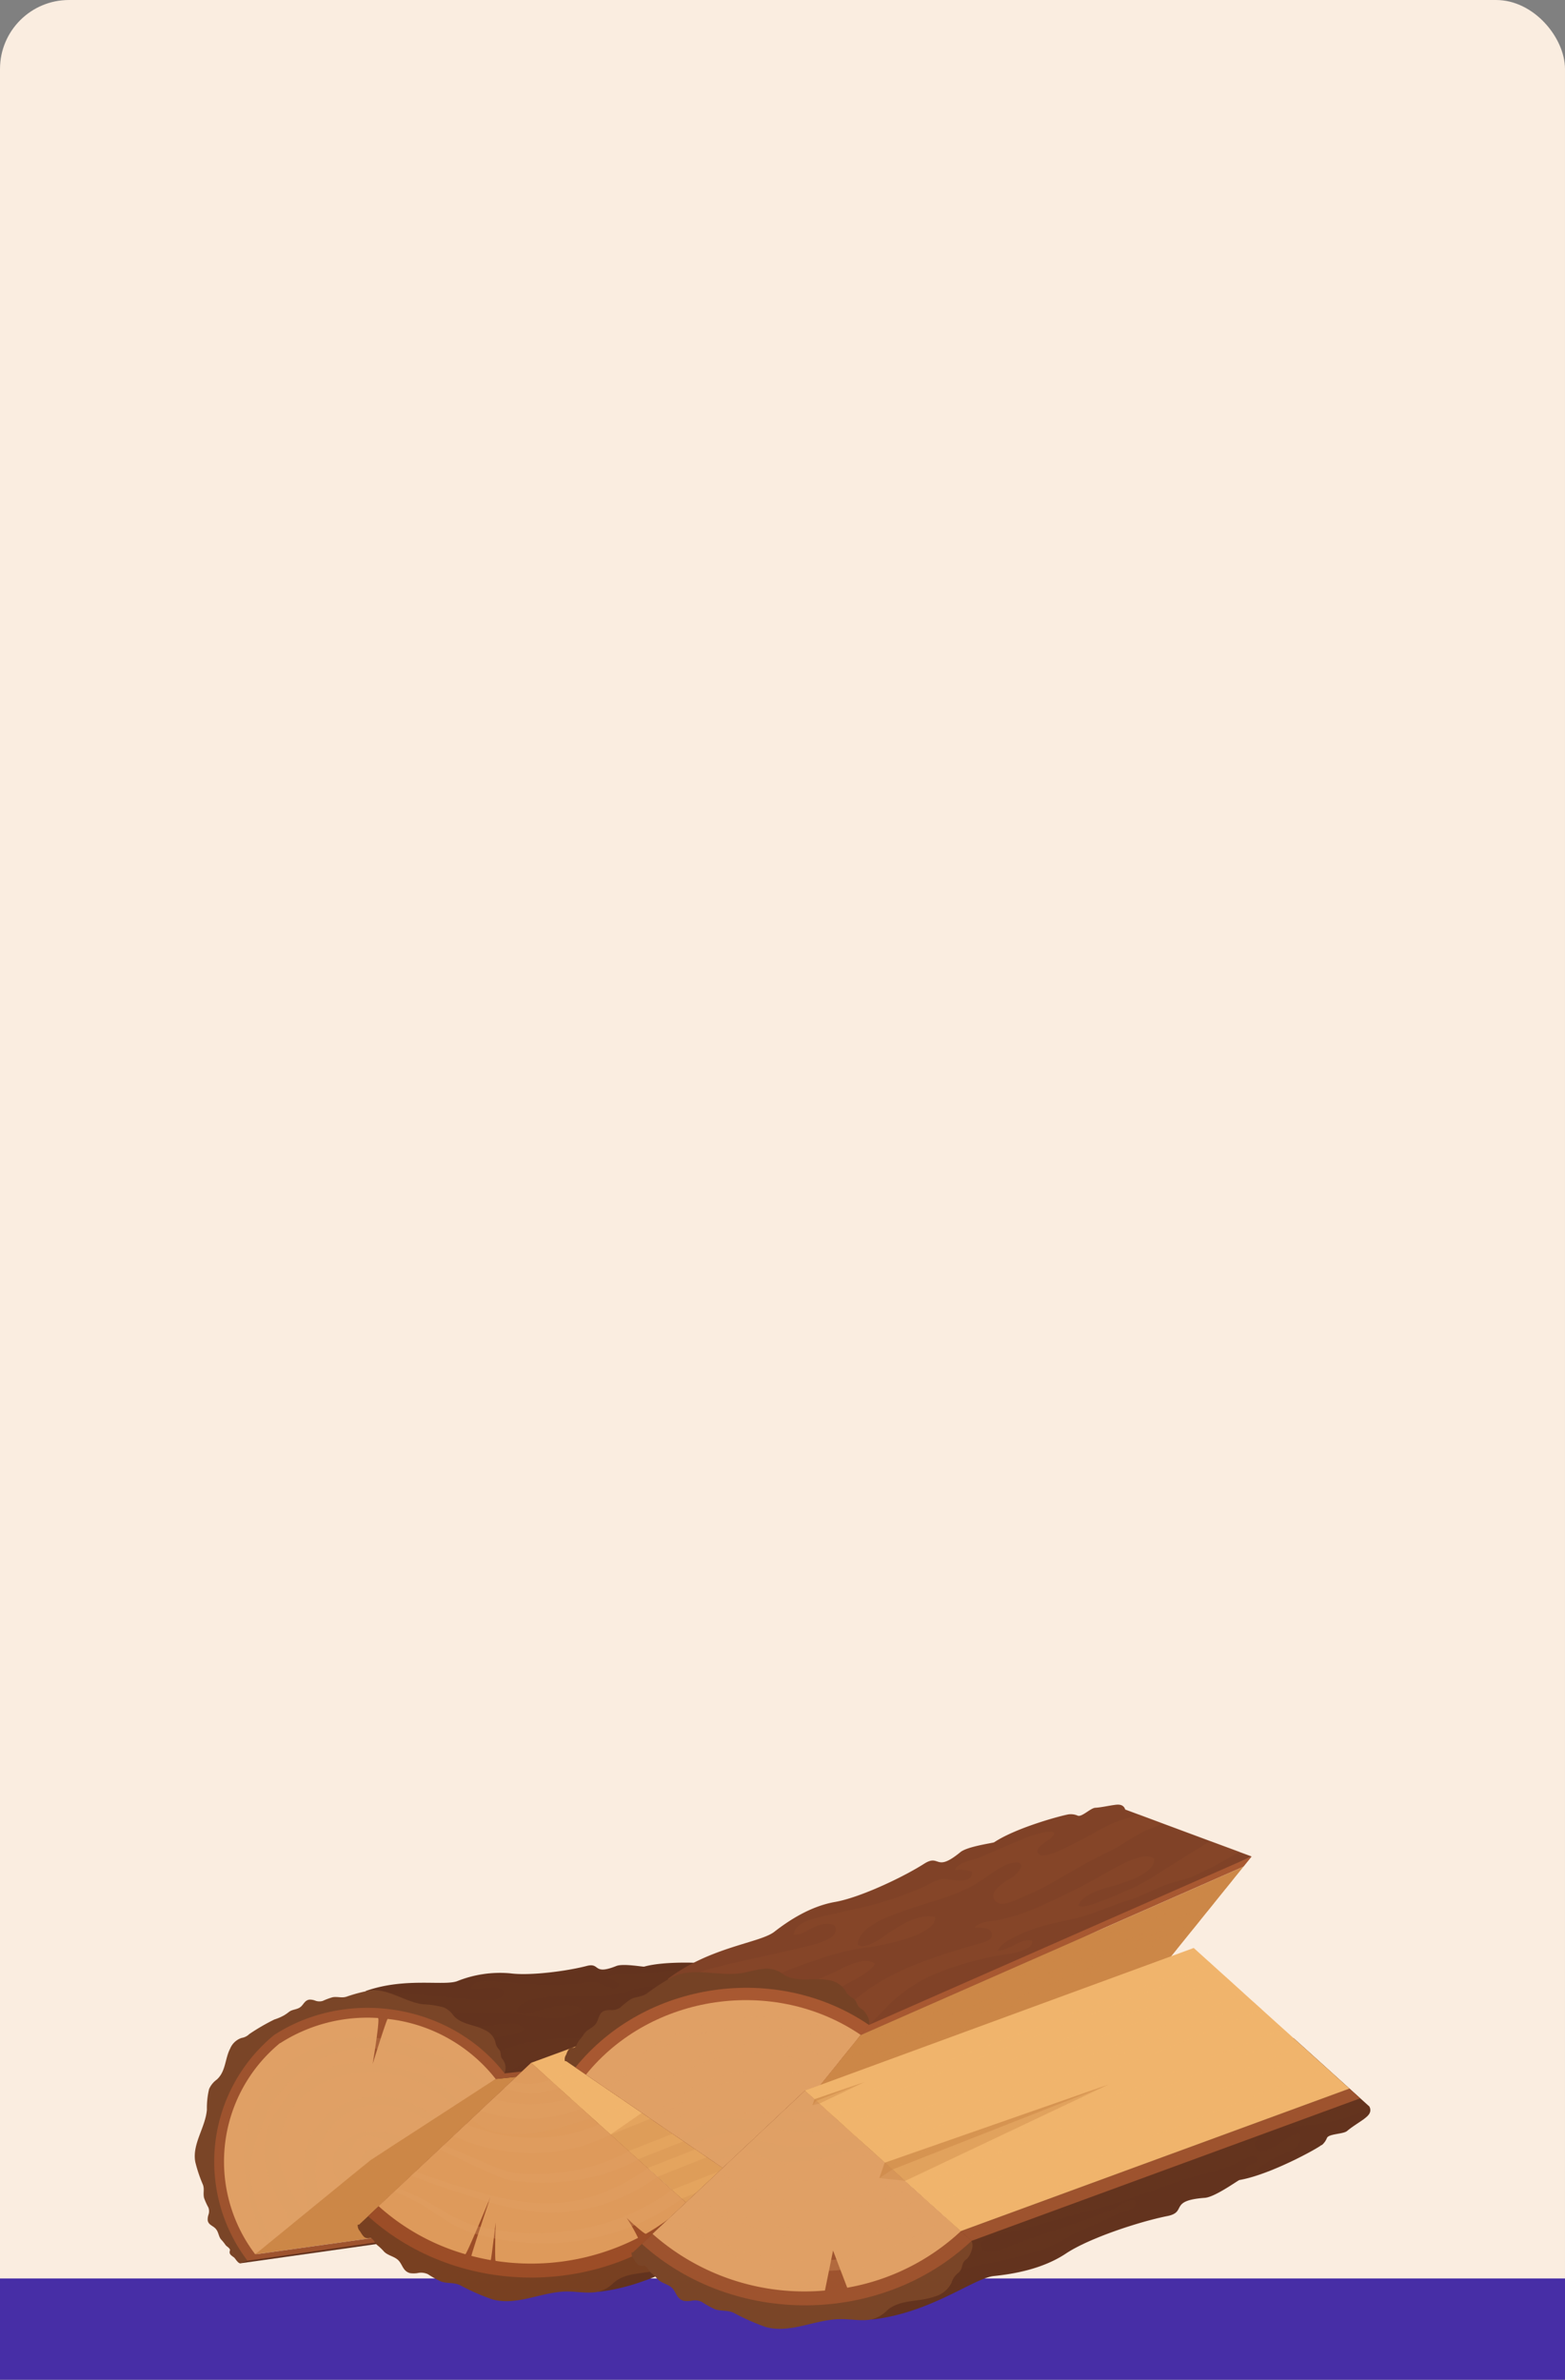 <svg xmlns="http://www.w3.org/2000/svg" width="295" height="448.351" viewBox="0 0 295 448.351">
  <rect x="0" y="0" width="295" height="448.351" fill="#808080" stroke="none"/>
  <g id="Grupo_56919" data-name="Grupo 56919" transform="translate(-705 -7719.777)">
    <g id="Grupo_56918" data-name="Grupo 56918">
      <rect id="Rectángulo_6904" data-name="Rectángulo 6904" width="295" height="448" rx="13" transform="translate(705 7719.777)" fill="#faede0"/>
      <g id="CF1_tarejta_11" data-name="CF1_tarejta 11" transform="translate(705 7576.648)">
        <g id="Layer_1" data-name="Layer 1">
          <rect id="Rectángulo_6892" data-name="Rectángulo 6892" width="295" height="19.08" transform="translate(0 572.4)" fill="#472ea6"/>
          <g id="Grupo_56856" data-name="Grupo 56856">
            <g id="Grupo_56841" data-name="Grupo 56841">
              <path id="Trazado_117181" data-name="Trazado 117181" d="M46.79,568.35l-1.52,1.2,65.1-9.2L112,559.3Z" fill="#63331e"/>
              <path id="Trazado_117182" data-name="Trazado 117182" d="M141.41,514.94,157,527.24,94.6,536S67.45,518.76,69,518.22c7.42-2.59,14.63-.9,17.17-1.83a21.651,21.651,0,0,1,10-1.48c3.71.5,10.72-.42,14.39-1.38,2.68-.71,1.08,1.81,5.62,0,1.27-.51,5,.18,5.24.12,4-1.12,11.36-.71,11.93-.56h.07a2.44,2.44,0,0,1,1,.53c.47.44,2.18-.48,2.85-.31.9.23,1.85.29,2.76.45C140.46,513.87,141.43,514,141.41,514.94Z" fill="#63331e"/>
              <g id="Grupo_56838" data-name="Grupo 56838" opacity="0.2">
                <path id="Trazado_117183" data-name="Trazado 117183" d="M81.34,523.52c2.93-1.18,6.26-1.2,9.38-1.26a37.1,37.1,0,0,1,7.67.49c2,.38,10.52,1.51,11.19-1.2-2-1.21-5.06-.48-7.14.11-1.09.31-4.22,1.48-5.1.33.92-2.68,6.35-2.65,8.58-2.72,3.88-.13,7.38.29,11.2-.62,1.74-.42,4.1-1.49,5.9-1.24,2.49.34.29,1.8-1,2.06-1.06.23-4.33,1-3.15,2.76.62.92,2.73.55,3.61.47a48.326,48.326,0,0,0,6.43-1c2.74-.61,5.23-1.17,8-1.53,2-.27,4-1,6-1.28.54-.08,1.73-.14,3.09-.29l-2.89-2.28a35.924,35.924,0,0,0-4.15.05c-2,.22-3.89.74-5.88,1-.83.12-5.52,1.1-6,0s1.7-1.37,2.31-1.63c2.7-1.15-1.77-1.35-2.77-1.28-2.63.18-5.25.46-7.87.72-.82.08-3.87-.27-4.2.69a5,5,0,0,1,2.25,1c-.48,2-3.36,0-4.27-.25a8.091,8.091,0,0,0-3.09.17,51.329,51.329,0,0,1-5.41.33c-3.33,0-6.38-.38-9.69-.63-1.42-.12-4.92-.57-5.57,1.21,1.45.61,3.28-.55,4.85-.13.94.25,1.64.49,1.27,1.39-.48,1.18-3.1,1.06-4.12,1-5-.29-10-.93-15-1.19a22.3,22.3,0,0,0-6.1.47c1.44,1.24,4.68,3.52,8.36,6a21.292,21.292,0,0,1,3.31-1.72Z" fill="#6b391e"/>
                <path id="Trazado_117184" data-name="Trazado 117184" d="M151.92,523.23c-1.92.41-3.81.94-5.72,1.4a54,54,0,0,1-8.23,1.78c-.73.06-7.6,1-7.69-.09,1.46-1.59,5-1.13,6.86-1.16,1.64,0,5.35,0,6-1.95-.95-1.93-7.15-.23-8.68,0-3.52.62-7.08,1.31-10.64,1.6a27.867,27.867,0,0,1-5.63-.05c-1.11-.12-2.66-.61-3.65,0,.71.27,2.25.58,2.14,1.6-.13,1.19-1.94.84-2.83.82-6.08-.1-12.33-.22-18.11,1.8-1,.35-7.22,2.73-7,.39.08-1,3-1.83,3.69-2.08,1.51-.52,5.29-.7,6.38-1.92-1-1.71-5.05-.74-6.49-.58a56,56,0,0,0-7.65.91c-.58.15-2.23.81-3.88,1.25,4.72,3.13,9.61,6.27,12.12,7.87,1.78-.82,3.51-1.7,5.15-2.59a22.81,22.81,0,0,1,8.3-2.65,49.115,49.115,0,0,1,9.92.17c1,.11,5.65,1.19,5.77-.54-1.63-.86-3.6.37-5.3-.12,1.16-1.35,5.66-1.5,7.48-1.45,2.2.06,4.38.44,6.58.46s4.41-.23,6.63-.22,4.15-.42,6.23-.52c1.38-.07,2.71.16,4.1,0a55.926,55.926,0,0,0,6.94-1.21l.78-.18Z" fill="#6b391e"/>
              </g>
              <path id="Trazado_117185" data-name="Trazado 117185" d="M94.79,531.17c-.64-.64-.16-1.24-.75-1.94a2.6,2.6,0,0,1-.68-1.45,3.47,3.47,0,0,0-2-2.19c-1.92-1.06-4.42-1-5.9-2.75a4.339,4.339,0,0,0-1.76-1.49,16.26,16.26,0,0,0-3.94-.6c-3.45-.44-6.49-3-10-2.62a30.713,30.713,0,0,0-4.47,1.19c-.9.27-1.61-.05-2.56.09a12.894,12.894,0,0,0-1.9.7,2.22,2.22,0,0,1-1.45-.07,2.88,2.88,0,0,0-1-.18c-.95.09-1.13.94-1.77,1.42s-1.49.41-2.11.88a8.48,8.48,0,0,1-1,.69,9.584,9.584,0,0,1-1.78.76A39.125,39.125,0,0,0,47,526.35a2.68,2.68,0,0,1-1.45.73,3.52,3.52,0,0,0-2.16,2c-1,1.91-.82,4.34-2.53,5.85a4.37,4.37,0,0,0-1.45,1.79A15.519,15.519,0,0,0,39,540.6c-.28,3.38-2.81,6.46-2.19,9.84a26.7,26.7,0,0,0,1.44,4.29c.32.86,0,1.56.21,2.48a12.1,12.1,0,0,0,.82,1.82,2,2,0,0,1,0,1.4,2.82,2.82,0,0,0-.13,1c.13.91,1,1,1.54,1.64s.5,1.43,1,2a8.546,8.546,0,0,1,.76.93c.2.32.5.44.71.68.43.48,0,.44.16,1,.09.29.56.59.79.76s.71,1.09,1.19,1.12c0-.06,1.3-.43,1.32-.49s22.55-19.8,22.55-19.8l.67.87,25.24-16.37A2.636,2.636,0,0,0,94.79,531.17Z" fill="#7a4527"/>
              <path id="Trazado_117186" data-name="Trazado 117186" d="M51.66,526.54h0a30.88,30.88,0,0,0-5,42.53l24.29-18,24.17-17.29C85,520.73,65.6,517.5,51.66,526.54Z" fill="#9e532e"/>
              <path id="Trazado_117187" data-name="Trazado 117187" d="M93.43,534.82l61.94-6.52-42.7,30.55-64.55,9.01,19.6-19.46Z" fill="#cc8747"/>
              <path id="Trazado_117188" data-name="Trazado 117188" d="M52.83,528.06h-.06a28.89,28.89,0,0,0-4.66,39.79l21.71-17.73,23.61-15.31A30.09,30.09,0,0,0,73.08,523.5c-.2,0-2.83,8.47-2.83,8.47s1.44-8.61,1-8.64A30.429,30.429,0,0,0,52.83,528.06Z" fill="#e0a065"/>
              <path id="Trazado_117189" data-name="Trazado 117189" d="M95.06,533.76l-1.63,1.06,61.94-6.52,1.63-1.06Z" fill="#9e532e"/>
              <path id="Trazado_117190" data-name="Trazado 117190" d="M48.12,567.86l-1.52,1.2,64.44-9.15,1.63-1.06Z" fill="#9e532e"/>
              <g id="Grupo_56839" data-name="Grupo 56839">
                <path id="Trazado_117191" data-name="Trazado 117191" d="M50.41,566l.69-.56c-5.4-12.58-4.52-14.25-1.73-21.84,3.76-10.32,14-15.9,22.29-14.35,2.76.47,11.91,2.91,18.55,7.67l1.46-1c-2.13-1.88-5.91-4.47-13.49-7.24C57.39,521.12,36.75,539.89,50.41,566Z" fill="#e0a065" opacity="0.2"/>
                <path id="Trazado_117192" data-name="Trazado 117192" d="M63.84,554c.13.21.28.42.43.63l2.28-1.86a7.37,7.37,0,0,1-.63-2c-.48-3.71,2.48-6.71,6.09-4.48a19.5,19.5,0,0,1,1.74,1.24l2.1-1.36C69.07,541.83,59.38,547.51,63.84,554Z" fill="#e0a065" opacity="0.2"/>
                <path id="Trazado_117193" data-name="Trazado 117193" d="M68.3,551c.06.09-.06.28,0,.38l1.51-1.24,2.71-1.76C69.72,546.76,67.54,548.85,68.3,551Z" fill="#e0a065" opacity="0.4"/>
                <path id="Trazado_117194" data-name="Trazado 117194" d="M57.44,556.25c.22,1.21.5,2.34.78,3.35l2.25-1.83c-.14-.59-.28-1.23-.44-2-3-9.62,6.77-22.14,20.85-12.84l1.13-.72C71.69,533.12,54.31,539.72,57.44,556.25Z" fill="#e0a065" opacity="0.2"/>
                <path id="Trazado_117195" data-name="Trazado 117195" d="M52.63,546.87c2-15.63,24.4-16.76,32.79-6.86l1-.65c-2.24-3.16-6.16-6.52-17.58-7.53C59,531.07,51.15,539.17,50,546.41c-1.17,4.88,2.11,10.58,5,15.78l2.3-1.88C54.55,555.51,51.74,550.76,52.63,546.87Z" fill="#e0a065" opacity="0.2"/>
              </g>
              <g id="Grupo_56840" data-name="Grupo 56840" opacity="0.5">
                <path id="Trazado_117196" data-name="Trazado 117196" d="M91.67,535.95l60.76-5.55-1.06.76L90.21,536.9Z" fill="#cc8747"/>
                <path id="Trazado_117197" data-name="Trazado 117197" d="M86.42,539.36l61.71-5.88-2.62,1.87-60.09,4.66Z" fill="#cc8747"/>
                <path id="Trazado_117198" data-name="Trazado 117198" d="M82.01,542.23l60.69-4.87-2.69,1.93-59.12,3.66Z" fill="#cc8747"/>
                <path id="Trazado_117199" data-name="Trazado 117199" d="M75.85,546.22l59.46-3.57-2.06,1.47-59.5,3.46Z" fill="#cc8747"/>
                <path id="Trazado_117200" data-name="Trazado 117200" d="M66.55,552.8l61.92-5.25-2.02,1.44-62.18,5.67Z" fill="#cc8747"/>
                <path id="Trazado_117201" data-name="Trazado 117201" d="M60.47,557.77l62.01-5.93-1.76,1.25-62.5,6.52Z" fill="#cc8747"/>
                <path id="Trazado_117202" data-name="Trazado 117202" d="M57.36,560.31l62.35-6.5-1.47,1.06-63.18,7.32Z" fill="#cc8747"/>
                <path id="Trazado_117203" data-name="Trazado 117203" d="M51.1,565.42l64.03-8.33-1.25.9-63.47,8Z" fill="#cc8747"/>
                <path id="Trazado_117204" data-name="Trazado 117204" d="M72.53,548.38,126.06,546l-57.75,5.37Z" fill="#cc8747"/>
              </g>
            </g>
            <g id="Grupo_56845" data-name="Grupo 56845">
              <path id="Trazado_117205" data-name="Trazado 117205" d="M206.51,534.79l-14.27-12.88-65.58,33.8s-16.08,19.46-13.79,19.2c11-1.26,19.06-7.79,22.88-8.18s9.21-1.34,13.57-4.24,13.82-6,19.09-7c3.84-.75.19-2.94,7.08-3.44,1.94-.14,6.24-3.3,6.55-3.36,5.81-1,14.81-6,15.44-6.59h.09a3.46,3.46,0,0,0,1-1.31c.31-.84,3.06-.71,3.8-1.34,1-.84,2.16-1.5,3.2-2.26C206,536.71,207.16,536,206.51,534.79Z" fill="#63331e"/>
              <path id="Trazado_117206" data-name="Trazado 117206" d="M197.71,537.94a34.739,34.739,0,0,0,8.94-2.8,1.7,1.7,0,0,0-.14-.35l-12.42-11.21c-2.05.11-4.1.29-6.13.54l-61.3,31.59s-6.73,8.14-10.86,13.82c8.36-4,18.42-4.54,27.27-7.19,4.18-1.25,7.5-3.66,11.48-5.24,1.52-.6,2.86-1.31,4.31-2,1.12-.56,4-.91,3.53-2.28s-3.09.81-4.1,1.25c-2.07.91-4.18,1.66-6.32,2.4-3.79,1.32-7.58,2.63-11.39,3.88-2.05.67-6.49,3.14-7.17.85s6-2.67,8.09-3.36c5.51-1.78,11.16-3,16.69-4.69s11-4.07,16.7-5.56a57.7,57.7,0,0,0,6.16-1.91c1.36-.53,3.49-2.35,4.31-1.11.63.94-2.65,1.27-2.21,2.09.77,1.44,3.15-.76,4.43-1.6,2.14-1.4,5.78-1.92,6-4.46.12-1.71-2.91.47-3.82,1-1.26.79-4.16,2.4-4.64,1C183.75,538.66,193.82,538.58,197.71,537.94Z" fill="#6b391e" opacity="0.2"/>
              <path id="Trazado_117207" data-name="Trazado 117207" d="M131.51,560.09l-31.38-28.32L67.69,562.26h-.26a1.61,1.61,0,0,0,.43,1.25c.22.33.57,1,1,1.2.8.34.81-.29,1.44.37.3.32.43.75.86,1.08a9.8,9.8,0,0,1,1.23,1.18c.76.78,2,.89,2.75,1.69s.83,2,2.13,2.36a4.7,4.7,0,0,0,1.4,0,3.1,3.1,0,0,1,2,.21A17.889,17.889,0,0,0,83.2,573c1.29.4,2.35.11,3.55.68a41.467,41.467,0,0,0,6,2.64c4.78,1.37,9.63-1.6,14.54-1.46,1.79.05,3.86.43,5.63,0a6.29,6.29,0,0,0,2.8-1.69c2.45-2.1,5.92-1.49,8.84-2.55a5,5,0,0,0,3.26-2.62,3.72,3.72,0,0,1,1.28-1.87c1-.84.45-1.79,1.49-2.54C131,563.29,132.16,561.28,131.51,560.09Z" fill="#784021"/>
              <path id="Trazado_117208" data-name="Trazado 117208" d="M100.13,531.77l-30.75,28.9c17.33,15.64,45.15,15.38,62.13-.58Z" fill="#9c4d27"/>
              <g id="Grupo_56843" data-name="Grupo 56843">
                <path id="Trazado_117209" data-name="Trazado 117209" d="M100.13,531.77l-28.77,27a41.631,41.631,0,0,0,16.35,9.06c.26.08,4.73-10.77,4.73-10.77s-3.7,11.06-3.57,11.09c1.2.31,2.41.58,3.63.79.1,0,.93-7.09.93-7.09s-.21,7.21,0,7.24a44.25,44.25,0,0,0,26.84-4.34,32.688,32.688,0,0,0-2.15-3.77s3.32,3.14,3.65,3a40.389,40.389,0,0,0,7.72-5.7Z" fill="#de9a5b"/>
                <path id="Trazado_117210" data-name="Trazado 117210" d="M100.14,531.77,88.87,542.35c6.35,5.73,16.95,1.48,22.76-.21Z" fill="#e0a065" opacity="0.2"/>
                <g id="Grupo_56842" data-name="Grupo 56842" opacity="0.3">
                  <path id="Trazado_117211" data-name="Trazado 117211" d="M89.86,557.29a53.167,53.167,0,0,0,11.23,2.56,31.809,31.809,0,0,0,11.28-1,36.538,36.538,0,0,0,9.95-4.5c.55-.35,1.07-.72,1.6-1.08l-1.82-1.64a37.468,37.468,0,0,1-10.33,5.28,30,30,0,0,1-10.56,1.3,51.448,51.448,0,0,1-11-2.13c-3.7-1-7.41-2.16-11.08-3.53l-.79-.31-.83.79,1.23.49C82.47,554.91,86.18,556.14,89.86,557.29Z" fill="#e0a065"/>
                  <path id="Trazado_117212" data-name="Trazado 117212" d="M95.19,536.62a18.562,18.562,0,0,0,3.31.79,12.119,12.119,0,0,0,3.51-.06,21,21,0,0,0,3.39-.83L103.71,535a16.516,16.516,0,0,1-2,.52,10,10,0,0,1-3,.15,14.184,14.184,0,0,1-2.29-.43L95,536.56Z" fill="#e0a065"/>
                  <path id="Trazado_117213" data-name="Trazado 117213" d="M126.66,555.71a40.671,40.671,0,0,1-10.19,5.47,46.08,46.08,0,0,1-27.17,1.19c-3.58-1.11-6.39-3.22-9.11-4.65a35.413,35.413,0,0,0-5.25-2.28l-.62.58a35.362,35.362,0,0,1,5.33,2.6c2.56,1.49,5.27,3.82,9.17,5.15a48.081,48.081,0,0,0,13.06,2,43.9,43.9,0,0,0,15.37-2.49,43,43,0,0,0,11.23-5.9Z" fill="#e0a065"/>
                  <path id="Trazado_117214" data-name="Trazado 117214" d="M93.68,541.69a27.33,27.33,0,0,0,13.91-.56c.71-.21,1.41-.47,2.1-.74l-2.21-2-.67.21a25.631,25.631,0,0,1-12.49.3q-.7-.15-1.41-.36L90.5,540.8a31.864,31.864,0,0,0,3.18.89Z" fill="#e0a065"/>
                  <path id="Trazado_117215" data-name="Trazado 117215" d="M106.2,552.36a41.755,41.755,0,0,1-6.32.31c-1,0-2.08-.09-3.16-.19a14,14,0,0,1-2.84-.87c-3.44-1.36-6.83-2.9-10.21-4.37l-.88.83c3.47,1.61,6.92,3.31,10.54,4.85A14.328,14.328,0,0,0,96.57,554c1.05.12,2.15.23,3.24.29a42.813,42.813,0,0,0,6.6-.13,35.55,35.55,0,0,0,12.82-3.62,10.467,10.467,0,0,0,1-.57l-1.73-1.56c-.13.07-.24.16-.37.23A34.78,34.78,0,0,1,106.2,552.36Z" fill="#e0a065"/>
                  <path id="Trazado_117216" data-name="Trazado 117216" d="M105.45,545.55a32.381,32.381,0,0,1-12.7-.61,38.548,38.548,0,0,1-4.9-1.63l-2.42,2.27a36.37,36.37,0,0,0,20.5,2.73,32.17,32.17,0,0,0,9.16-3l-2.16-2a28.687,28.687,0,0,1-7.48,2.24Z" fill="#e0a065"/>
                </g>
              </g>
              <path id="Trazado_117217" data-name="Trazado 117217" d="M204.79,533.23l-73.28,26.86-2.02-1.83,73.27-26.86Z" fill="#9e532e"/>
              <g id="Grupo_56844" data-name="Grupo 56844">
                <path id="Trazado_117218" data-name="Trazado 117218" d="M129.49,558.26l73.27-26.86-29.35-26.49-73.27,26.86Z" fill="#f0b46c"/>
                <path id="Trazado_117219" data-name="Trazado 117219" d="M103.71,535l72.54-27.52.91.82L105.4,536.52Z" fill="#f0b46c" opacity="0.3"/>
                <path id="Trazado_117220" data-name="Trazado 117220" d="M107.48,538.4l71.76-28.22,1.61,1.44-71.16,28.77Z" fill="#f0b46c" opacity="0.3"/>
                <path id="Trazado_117221" data-name="Trazado 117221" d="M129.49,558.26l73.27-26.86-29.35-26.49-58.32,40.36Z" fill="#cc8747" opacity="0.5"/>
                <path id="Trazado_117222" data-name="Trazado 117222" d="M112.93,543.31l71.76-28.22,1.6,1.45-71.15,28.77Z" fill="#f0b46c" opacity="0.3"/>
                <path id="Trazado_117223" data-name="Trazado 117223" d="M118.54,548.38l71.77-28.22,1.6,1.45-71.64,28.33Z" fill="#f0b46c" opacity="0.3"/>
                <path id="Trazado_117224" data-name="Trazado 117224" d="M122.1,551.6l71.77-28.22,1.6,1.45-71.55,28.41Z" fill="#f0b46c" opacity="0.3"/>
                <path id="Trazado_117225" data-name="Trazado 117225" d="M126.67,555.71l71.76-28.22,1.6,1.45-71.55,28.41Z" fill="#f0b46c" opacity="0.3"/>
                <path id="Trazado_117226" data-name="Trazado 117226" d="M100.14,531.77l73.27-26.86,9.5,8.58-71.28,28.65Z" fill="#f0b46c" opacity="0.3"/>
              </g>
            </g>
            <g id="Grupo_56849" data-name="Grupo 56849">
              <path id="Trazado_117227" data-name="Trazado 117227" d="M212.1,484.05l23.84,8.85-71.82,34.58s-39.8-10.32-38.17-11.56c7.91-6,17.3-6.73,20-8.83s6.78-4.81,11.47-5.63,12.77-4.64,16.82-7.22c3-1.88,2,1.77,6.78-2.15,1.33-1.1,6.15-1.72,6.38-1.87,4.41-2.91,13.43-5.24,14.19-5.28h.09a3.231,3.231,0,0,1,1.46.26c.75.34,2.43-1.43,3.31-1.48,1.18-.07,2.36-.36,3.52-.52C210.51,483.13,211.73,482.88,212.1,484.05Z" fill="#804227"/>
              <g id="Grupo_56846" data-name="Grupo 56846" opacity="0.2">
                <path id="Trazado_117228" data-name="Trazado 117228" d="M143,517.56c3.06-2.56,7.08-3.87,10.83-5.14a46.129,46.129,0,0,1,9.46-2.36c2.55-.31,13.31-2.24,13-5.76-2.9-.7-6.3,1.36-8.58,2.88-1.18.79-4.5,3.41-6,2.36,0-3.58,6.59-5.64,9.25-6.59,4.64-1.65,9-2.49,13.27-5.06,2-1.18,4.36-3.38,6.63-3.78,3.15-.54,1.09,2.07-.31,2.87-1.19.67-4.82,2.87-2.67,4.54,1.11.87,3.51-.39,4.54-.82a58.879,58.879,0,0,0,7.38-3.7c3.06-1.78,5.84-3.42,9.06-4.93,2.35-1.11,4.38-2.71,6.69-3.84.62-.31,2-.85,3.61-1.54L214.75,485c-1.64.58-3.41.94-5,1.65-2.32,1-4.4,2.39-6.68,3.5-1,.46-6.23,3.45-7.26,2.29s1.49-2.3,2.13-2.86c2.78-2.43-2.69-.94-3.87-.48-3.1,1.23-6.16,2.58-9.22,3.9-.95.41-4.78,1.17-4.79,2.46a6.092,6.092,0,0,1,3.12.32c.23,2.59-4,1.34-5.26,1.35s-2.56.89-3.65,1.4a62.82,62.82,0,0,1-6.41,2.47c-4,1.35-7.86,2-12,3-1.77.42-6.18,1.21-6.23,3.62,2,.17,3.73-1.93,5.79-2,1.25-.06,2.19,0,2.11,1.19-.1,1.62-3.31,2.47-4.58,2.79-6.16,1.57-12.43,2.72-18.58,4.33a27.779,27.779,0,0,0-7.18,2.92c2.24.94,7.08,2.44,12.54,4a26.7,26.7,0,0,1,3.27-3.29Z" fill="#99522b"/>
                <path id="Trazado_117229" data-name="Trazado 117229" d="M228.17,490c-2.15,1.23-4.22,2.6-6.34,3.89-3.13,1.9-5.75,3.89-9.21,5.32-.86.35-8.8,4.09-9.33,2.85,1.12-2.48,5.53-3.28,7.81-4,2-.65,6.45-2.1,6.48-4.67-1.94-2-8.73,2.47-10.47,3.38a135.149,135.149,0,0,1-12.2,6,36.361,36.361,0,0,1-6.82,2.11c-1.39.27-3.46.28-4.41,1.43,1,0,3-.17,3.25,1.11.33,1.48-2,1.75-3.09,2.08-7.38,2.22-15,4.48-21.14,9.15-1,.79-7.61,6.07-8.34,3.18-.32-1.26,2.82-3.35,3.61-3.94,1.61-1.2,6.1-2.88,6.92-4.77-1.87-1.69-6.4,1-8.07,1.8-3,1.33-6.1,2.31-8.88,4-.64.4-2.36,1.84-4.17,3,7,2,14.15,3.87,17.84,4.84,1.81-1.68,3.54-3.41,5.17-5.12a28.26,28.26,0,0,1,8.94-6.39,61.507,61.507,0,0,1,12.05-3.62c1.23-.24,7.31-.74,6.75-2.88-2.32-.41-4.19,1.84-6.45,1.9.86-2.08,6.23-4,8.45-4.63,2.68-.77,5.47-1.16,8.13-2s5.24-2,7.92-2.82,4.84-2.11,7.31-3c1.64-.62,3.34-.85,5-1.56a70.475,70.475,0,0,0,7.89-4.14l.87-.51Z" fill="#99522b"/>
              </g>
              <path id="Trazado_117230" data-name="Trazado 117230" d="M163.77,524.64,140,554.14l-33.28-22.68h-.23a1.45,1.45,0,0,1,.2-1.17c.14-.33.36-1,.69-1.2.66-.42.76.15,1.23-.53a5.422,5.422,0,0,1,.61-1.08,8.484,8.484,0,0,0,.92-1.22c.56-.8,1.63-1.07,2.2-1.88s.44-1.92,1.55-2.39a3.8,3.8,0,0,1,1.25-.16,2.75,2.75,0,0,0,1.77-.47,17.231,17.231,0,0,1,2-1.58c1.09-.53,2.07-.42,3.06-1.09a36.926,36.926,0,0,1,4.91-3.16c4.06-1.88,8.8.1,13.15-.7,1.59-.29,3.37-.91,5-.78a5.471,5.471,0,0,1,2.73,1.12c2.49,1.53,5.49.5,8.24,1a4.54,4.54,0,0,1,3.28,1.9,3.4,3.4,0,0,0,1.41,1.48c1,.61.66,1.53,1.7,2.06C162.88,521.86,164.18,523.49,163.77,524.64Z" fill="#754225"/>
              <path id="Trazado_117231" data-name="Trazado 117231" d="M140,554.14l-31.54-21.5c13.15-16.29,37.93-19.87,55.35-8Z" fill="#a85831"/>
              <g id="Grupo_56848" data-name="Grupo 56848">
                <path id="Trazado_117232" data-name="Trazado 117232" d="M140,554.14,110.45,534c12.3-15.24,35.49-18.59,51.79-7.49Z" fill="#e0a065"/>
                <path id="Trazado_117233" data-name="Trazado 117233" d="M140,554.14l-11.56-7.88c4.82-6,14.87-3.63,20.28-2.92Z" fill="#e0a065" opacity="0.2"/>
                <g id="Grupo_56847" data-name="Grupo 56847" opacity="0.3">
                  <path id="Trazado_117234" data-name="Trazado 117234" d="M127.12,532.84a47.335,47.335,0,0,1,9.63-3.81,28.48,28.48,0,0,1,10.18-.63,33.5,33.5,0,0,1,9.51,2.63c.53.24,1.05.49,1.57.75l-1.37,1.7a34,34,0,0,0-10-3.27,26.9,26.9,0,0,0-9.58.28,46.523,46.523,0,0,0-9.46,3.4c-3.14,1.39-6.27,2.94-9.34,4.66l-.66.38-.85-.58,1-.61C120.9,536,124,534.37,127.12,532.84Z" fill="#e0a065"/>
                  <path id="Trazado_117235" data-name="Trazado 117235" d="M134.87,550.5a16.8,16.8,0,0,1,2.83-1.16,11.148,11.148,0,0,1,3.13-.43,19.074,19.074,0,0,1,3.13.28l-1.28,1.58a14.992,14.992,0,0,0-1.87-.18,8.789,8.789,0,0,0-2.67.26,15.368,15.368,0,0,0-2,.7l-1.44-1Z" fill="#e0a065"/>
                  <path id="Trazado_117236" data-name="Trazado 117236" d="M160.1,529.2a36.921,36.921,0,0,0-9.87-3.46,41.381,41.381,0,0,0-24.34,2.66c-3,1.48-5.22,3.74-7.43,5.39a31.65,31.65,0,0,1-4.34,2.74l-.63-.43a32.324,32.324,0,0,0,4.36-3c2.06-1.68,4.14-4.12,7.42-5.84a42.757,42.757,0,0,1,11.32-3.55,39.68,39.68,0,0,1,24.88,3.83Z" fill="#e0a065"/>
                  <path id="Trazado_117237" data-name="Trazado 117237" d="M132.78,546.19a24.76,24.76,0,0,1,12.46-1.41c.67.1,1.32.23,2,.38l-1.67,2.07-.63-.09a23,23,0,0,0-11.15,1.44c-.41.16-.81.33-1.21.51l-2.46-1.68a28.362,28.362,0,0,1,2.66-1.22Z" fill="#e0a065"/>
                  <path id="Trazado_117238" data-name="Trazado 117238" d="M142.37,535a37.087,37.087,0,0,0-5.66.59c-.93.16-1.84.37-2.79.6a12.736,12.736,0,0,0-2.4,1.16c-2.86,1.68-5.65,3.52-8.45,5.29l-.9-.62c2.85-1.91,5.68-3.89,8.67-5.76a13.925,13.925,0,0,1,2.73-1.38c.92-.25,1.88-.5,2.85-.7a38.484,38.484,0,0,1,5.88-.79,32.331,32.331,0,0,1,11.93,1.46l1,.37-1.32,1.62-.36-.15A31.269,31.269,0,0,0,142.37,535Z" fill="#e0a065"/>
                  <path id="Trazado_117239" data-name="Trazado 117239" d="M142.69,541.14a29.071,29.071,0,0,0-11.21,2.29,35.464,35.464,0,0,0-4.11,2.12l-2.49-1.69a33.1,33.1,0,0,1,5.54-2.88,31.93,31.93,0,0,1,12.3-2.35,29,29,0,0,1,8.59,1.45l-1.64,2a26.48,26.48,0,0,0-6.98-.94Z" fill="#e0a065"/>
                </g>
              </g>
              <path id="Trazado_117240" data-name="Trazado 117240" d="M235.94,492.9l-72.16,31.74-1.54,1.9,72.16-31.73Z" fill="#a85831"/>
              <path id="Trazado_117241" data-name="Trazado 117241" d="M162.24,526.54l72.16-31.73L212.13,522.4l-72.16,31.74Z" fill="#cc8747"/>
              <path id="Trazado_117242" data-name="Trazado 117242" d="M142.68,550.77l71.6-31.04.7-.86-71.02,30.32Z" fill="#cc8747" opacity="0.3"/>
              <path id="Trazado_117243" data-name="Trazado 117243" d="M145.54,547.23l71.02-30.32,1.21-1.5-70.56,29.75Z" fill="#cc8747" opacity="0.3"/>
              <path id="Trazado_117244" data-name="Trazado 117244" d="M149.67,542.11l71.02-30.32,1.22-1.5-70.56,29.74Z" fill="#cc8747" opacity="0.3"/>
              <path id="Trazado_117245" data-name="Trazado 117245" d="M153.93,536.83l71.02-30.31,1.22-1.51-70.92,30.2Z" fill="#cc8747" opacity="0.3"/>
              <path id="Trazado_117246" data-name="Trazado 117246" d="M156.63,533.49l71.02-30.32,1.22-1.51-70.86,30.12Z" fill="#cc8747" opacity="0.3"/>
              <path id="Trazado_117247" data-name="Trazado 117247" d="M160.1,529.2l71.01-30.32,1.22-1.51-70.86,30.12Z" fill="#cc8747" opacity="0.3"/>
              <path id="Trazado_117248" data-name="Trazado 117248" d="M139.97,554.14l72.16-31.74,7.21-8.94-70.65,29.88Z" fill="#cc8747" opacity="0.3"/>
            </g>
            <g id="Grupo_56855" data-name="Grupo 56855">
              <g id="Grupo_56853" data-name="Grupo 56853">
                <path id="Trazado_117249" data-name="Trazado 117249" d="M258.12,540l-14.27-12.88-65.58,33.8s-16.09,19.46-13.8,19.2c11.06-1.26,19.07-7.79,22.88-8.18s9.22-1.34,13.58-4.24,13.81-6,19.08-7.05c3.85-.75.19-2.94,7.09-3.44,1.94-.14,6.24-3.3,6.54-3.36,5.82-1,14.82-6,15.45-6.59h.09a3.441,3.441,0,0,0,.94-1.31c.32-.84,3.07-.71,3.81-1.34,1-.84,2.15-1.51,3.19-2.26C257.61,541.94,258.76,541.21,258.12,540Z" fill="#63331e"/>
                <path id="Trazado_117250" data-name="Trazado 117250" d="M249.32,543.17a34.541,34.541,0,0,0,8.93-2.8,1.249,1.249,0,0,0-.13-.35L245.7,528.81q-3.09.16-6.13.54l-61.3,31.59s-6.73,8.14-10.86,13.82c8.35-4,18.42-4.54,27.26-7.19,4.19-1.25,7.51-3.66,11.49-5.24,1.52-.6,2.86-1.31,4.31-2,1.11-.56,4-.91,3.52-2.28s-3.08.81-4.09,1.25c-2.07.91-4.18,1.66-6.32,2.4-3.79,1.32-7.59,2.63-11.39,3.88-2.05.67-6.49,3.14-7.17.85s5.95-2.67,8.09-3.36c5.5-1.78,11.16-3,16.69-4.69s11-4.07,16.7-5.56a56.817,56.817,0,0,0,6.15-1.91c1.37-.53,3.5-2.35,4.32-1.11.63.94-2.65,1.27-2.21,2.09.77,1.44,3.15-.76,4.43-1.6,2.14-1.4,5.78-1.92,6-4.46.12-1.71-2.91.47-3.82,1-1.26.79-4.17,2.4-4.64,1C235.36,543.89,245.42,543.81,249.32,543.17Z" fill="#6b391e" opacity="0.2"/>
                <path id="Trazado_117251" data-name="Trazado 117251" d="M183.12,565.32,151.74,537,119.3,567.49h-.25a1.61,1.61,0,0,0,.43,1.25c.21.33.57,1,1,1.2.8.34.81-.29,1.44.37.3.32.43.75.86,1.08a9.794,9.794,0,0,1,1.23,1.18c.76.78,2,.89,2.74,1.69s.84,2,2.14,2.35a4.385,4.385,0,0,0,1.4,0,3.06,3.06,0,0,1,2,.21,18.608,18.608,0,0,0,2.5,1.39c1.29.4,2.34.11,3.55.68a41.465,41.465,0,0,0,5.95,2.64c4.78,1.37,9.63-1.6,14.54-1.46,1.79,0,3.85.42,5.62,0a6.19,6.19,0,0,0,2.8-1.69c2.46-2.1,5.93-1.49,8.85-2.55a5,5,0,0,0,3.26-2.62,3.68,3.68,0,0,1,1.28-1.87c1-.84.45-1.79,1.49-2.54C182.63,568.52,183.77,566.51,183.12,565.32Z" fill="#7a4527"/>
                <path id="Trazado_117252" data-name="Trazado 117252" d="M151.74,537,121,565.9c17.33,15.64,45.15,15.38,62.13-.58Z" fill="#9e532e"/>
                <g id="Grupo_56851" data-name="Grupo 56851">
                  <path id="Trazado_117253" data-name="Trazado 117253" d="M151.74,537,123,564a43.19,43.19,0,0,0,32.5,10.67l1.53-7.53,2.67,7a42,42,0,0,0,21.42-10.65Z" fill="#e0a065"/>
                  <path id="Trazado_117254" data-name="Trazado 117254" d="M151.74,537l-11.26,10.58c6.35,5.73,17,1.48,22.76-.21Z" fill="#e0a065" opacity="0.2"/>
                  <g id="Grupo_56850" data-name="Grupo 56850" opacity="0.3">
                    <path id="Trazado_117255" data-name="Trazado 117255" d="M141.47,562.52a53.171,53.171,0,0,0,11.23,2.56A31.579,31.579,0,0,0,164,564a36.491,36.491,0,0,0,10-4.49c.55-.35,1.07-.72,1.6-1.09l-1.82-1.63a37.167,37.167,0,0,1-10.33,5.27,29.78,29.78,0,0,1-10.56,1.31,51.448,51.448,0,0,1-11-2.13c-3.7-1-7.41-2.16-11.08-3.53l-.79-.31-.83.79,1.23.49C134.08,560.14,137.79,561.36,141.47,562.52Z" fill="#e0a065"/>
                    <path id="Trazado_117256" data-name="Trazado 117256" d="M146.8,541.85a19.467,19.467,0,0,0,3.31.79,12.119,12.119,0,0,0,3.51-.06,21.249,21.249,0,0,0,3.39-.83l-1.69-1.52a18.144,18.144,0,0,1-2,.52,9.929,9.929,0,0,1-3,.15,13.784,13.784,0,0,1-2.29-.43l-1.4,1.32Z" fill="#e0a065"/>
                    <path id="Trazado_117257" data-name="Trazado 117257" d="M178.27,560.94a40.721,40.721,0,0,1-10.2,5.47,46,46,0,0,1-27.16,1.19c-3.59-1.11-6.4-3.23-9.11-4.65a35.5,35.5,0,0,0-5.26-2.28l-.61.58a35.831,35.831,0,0,1,5.33,2.6c2.55,1.49,5.27,3.82,9.17,5.15a48,48,0,0,0,13.06,2,43.9,43.9,0,0,0,15.37-2.49,43.081,43.081,0,0,0,11.22-5.9Z" fill="#e0a065"/>
                    <path id="Trazado_117258" data-name="Trazado 117258" d="M145.29,546.92a27.339,27.339,0,0,0,13.91-.56c.71-.21,1.41-.47,2.09-.74l-2.21-2-.67.21a25.589,25.589,0,0,1-12.48.3,13.358,13.358,0,0,1-1.42-.36l-2.4,2.26A31.122,31.122,0,0,0,145.29,546.92Z" fill="#e0a065"/>
                    <path id="Trazado_117259" data-name="Trazado 117259" d="M157.8,557.59a41.569,41.569,0,0,1-6.31.31c-1.05,0-2.09-.09-3.16-.19a13.788,13.788,0,0,1-2.84-.87c-3.45-1.36-6.83-2.9-10.22-4.37l-.88.83c3.47,1.61,6.93,3.31,10.54,4.85a14.67,14.67,0,0,0,3.24,1.05c1.06.12,2.15.23,3.25.29a42.691,42.691,0,0,0,6.59-.13,35.44,35.44,0,0,0,12.82-3.62,9.378,9.378,0,0,0,1-.57l-1.73-1.56c-.13.07-.24.16-.37.23a34.76,34.76,0,0,1-11.93,3.75Z" fill="#e0a065"/>
                    <path id="Trazado_117260" data-name="Trazado 117260" d="M157.06,550.78a32.429,32.429,0,0,1-12.71-.61,38.419,38.419,0,0,1-4.89-1.63L137,550.81a35.731,35.731,0,0,0,6.59,2.22,35.36,35.36,0,0,0,13.9.51,32.227,32.227,0,0,0,9.17-3l-2.17-2a28.617,28.617,0,0,1-7.43,2.24Z" fill="#e0a065"/>
                  </g>
                </g>
                <path id="Trazado_117261" data-name="Trazado 117261" d="M256.39,538.46l-73.27,26.86-2.03-1.83,73.28-26.86Z" fill="#9e532e"/>
                <g id="Grupo_56852" data-name="Grupo 56852">
                  <path id="Trazado_117262" data-name="Trazado 117262" d="M181.09,563.49l73.28-26.86-29.36-26.49L151.74,537Z" fill="#f0b46c"/>
                  <path id="Trazado_117263" data-name="Trazado 117263" d="M155.32,540.23l72.54-27.52.91.82L157,541.75Z" fill="#f0b46c" opacity="0.3"/>
                  <path id="Trazado_117264" data-name="Trazado 117264" d="M159.09,543.63l71.76-28.22,1.6,1.44-71.16,28.77Z" fill="#f0b46c" opacity="0.3"/>
                  <path id="Trazado_117265" data-name="Trazado 117265" d="M164.53,548.54l71.77-28.22,1.6,1.45-71.16,28.77Z" fill="#f0b46c" opacity="0.3"/>
                  <path id="Trazado_117266" data-name="Trazado 117266" d="M170.15,553.61l71.76-28.22,1.61,1.45-71.64,28.33Z" fill="#f0b46c" opacity="0.3"/>
                  <path id="Trazado_117267" data-name="Trazado 117267" d="M173.71,556.83l71.77-28.22,1.6,1.44-71.55,28.42Z" fill="#f0b46c" opacity="0.3"/>
                  <path id="Trazado_117268" data-name="Trazado 117268" d="M178.27,560.94l71.77-28.22,1.6,1.45-71.55,28.41Z" fill="#f0b46c" opacity="0.3"/>
                  <path id="Trazado_117269" data-name="Trazado 117269" d="M151.74,537l73.27-26.86,9.51,8.58-71.28,28.65Z" fill="#f0b46c" opacity="0.3"/>
                </g>
              </g>
              <path id="Trazado_117270" data-name="Trazado 117270" d="M166.76,550.6l-1,2.89,4.9.51,38.25-18.11Z" fill="#cc8747" opacity="0.4"/>
              <path id="Trazado_117271" data-name="Trazado 117271" d="M165.75,553.49l1.01-2.89,42.15-14.71-40.7,15.99Z" fill="#cc8747" opacity="0.5"/>
              <g id="Grupo_56854" data-name="Grupo 56854">
                <path id="Trazado_117272" data-name="Trazado 117272" d="M153.54,538.63l-.4,1.14,1.32-.32,8.43-4.02Z" fill="#cc8747" opacity="0.4"/>
                <path id="Trazado_117273" data-name="Trazado 117273" d="M153.14,539.77l.74-.84,9.01-3.5-9.35,3.2Z" fill="#cc8747" opacity="0.5"/>
              </g>
            </g>
          </g>
        </g>
      </g>
    </g>
  </g>
</svg>
